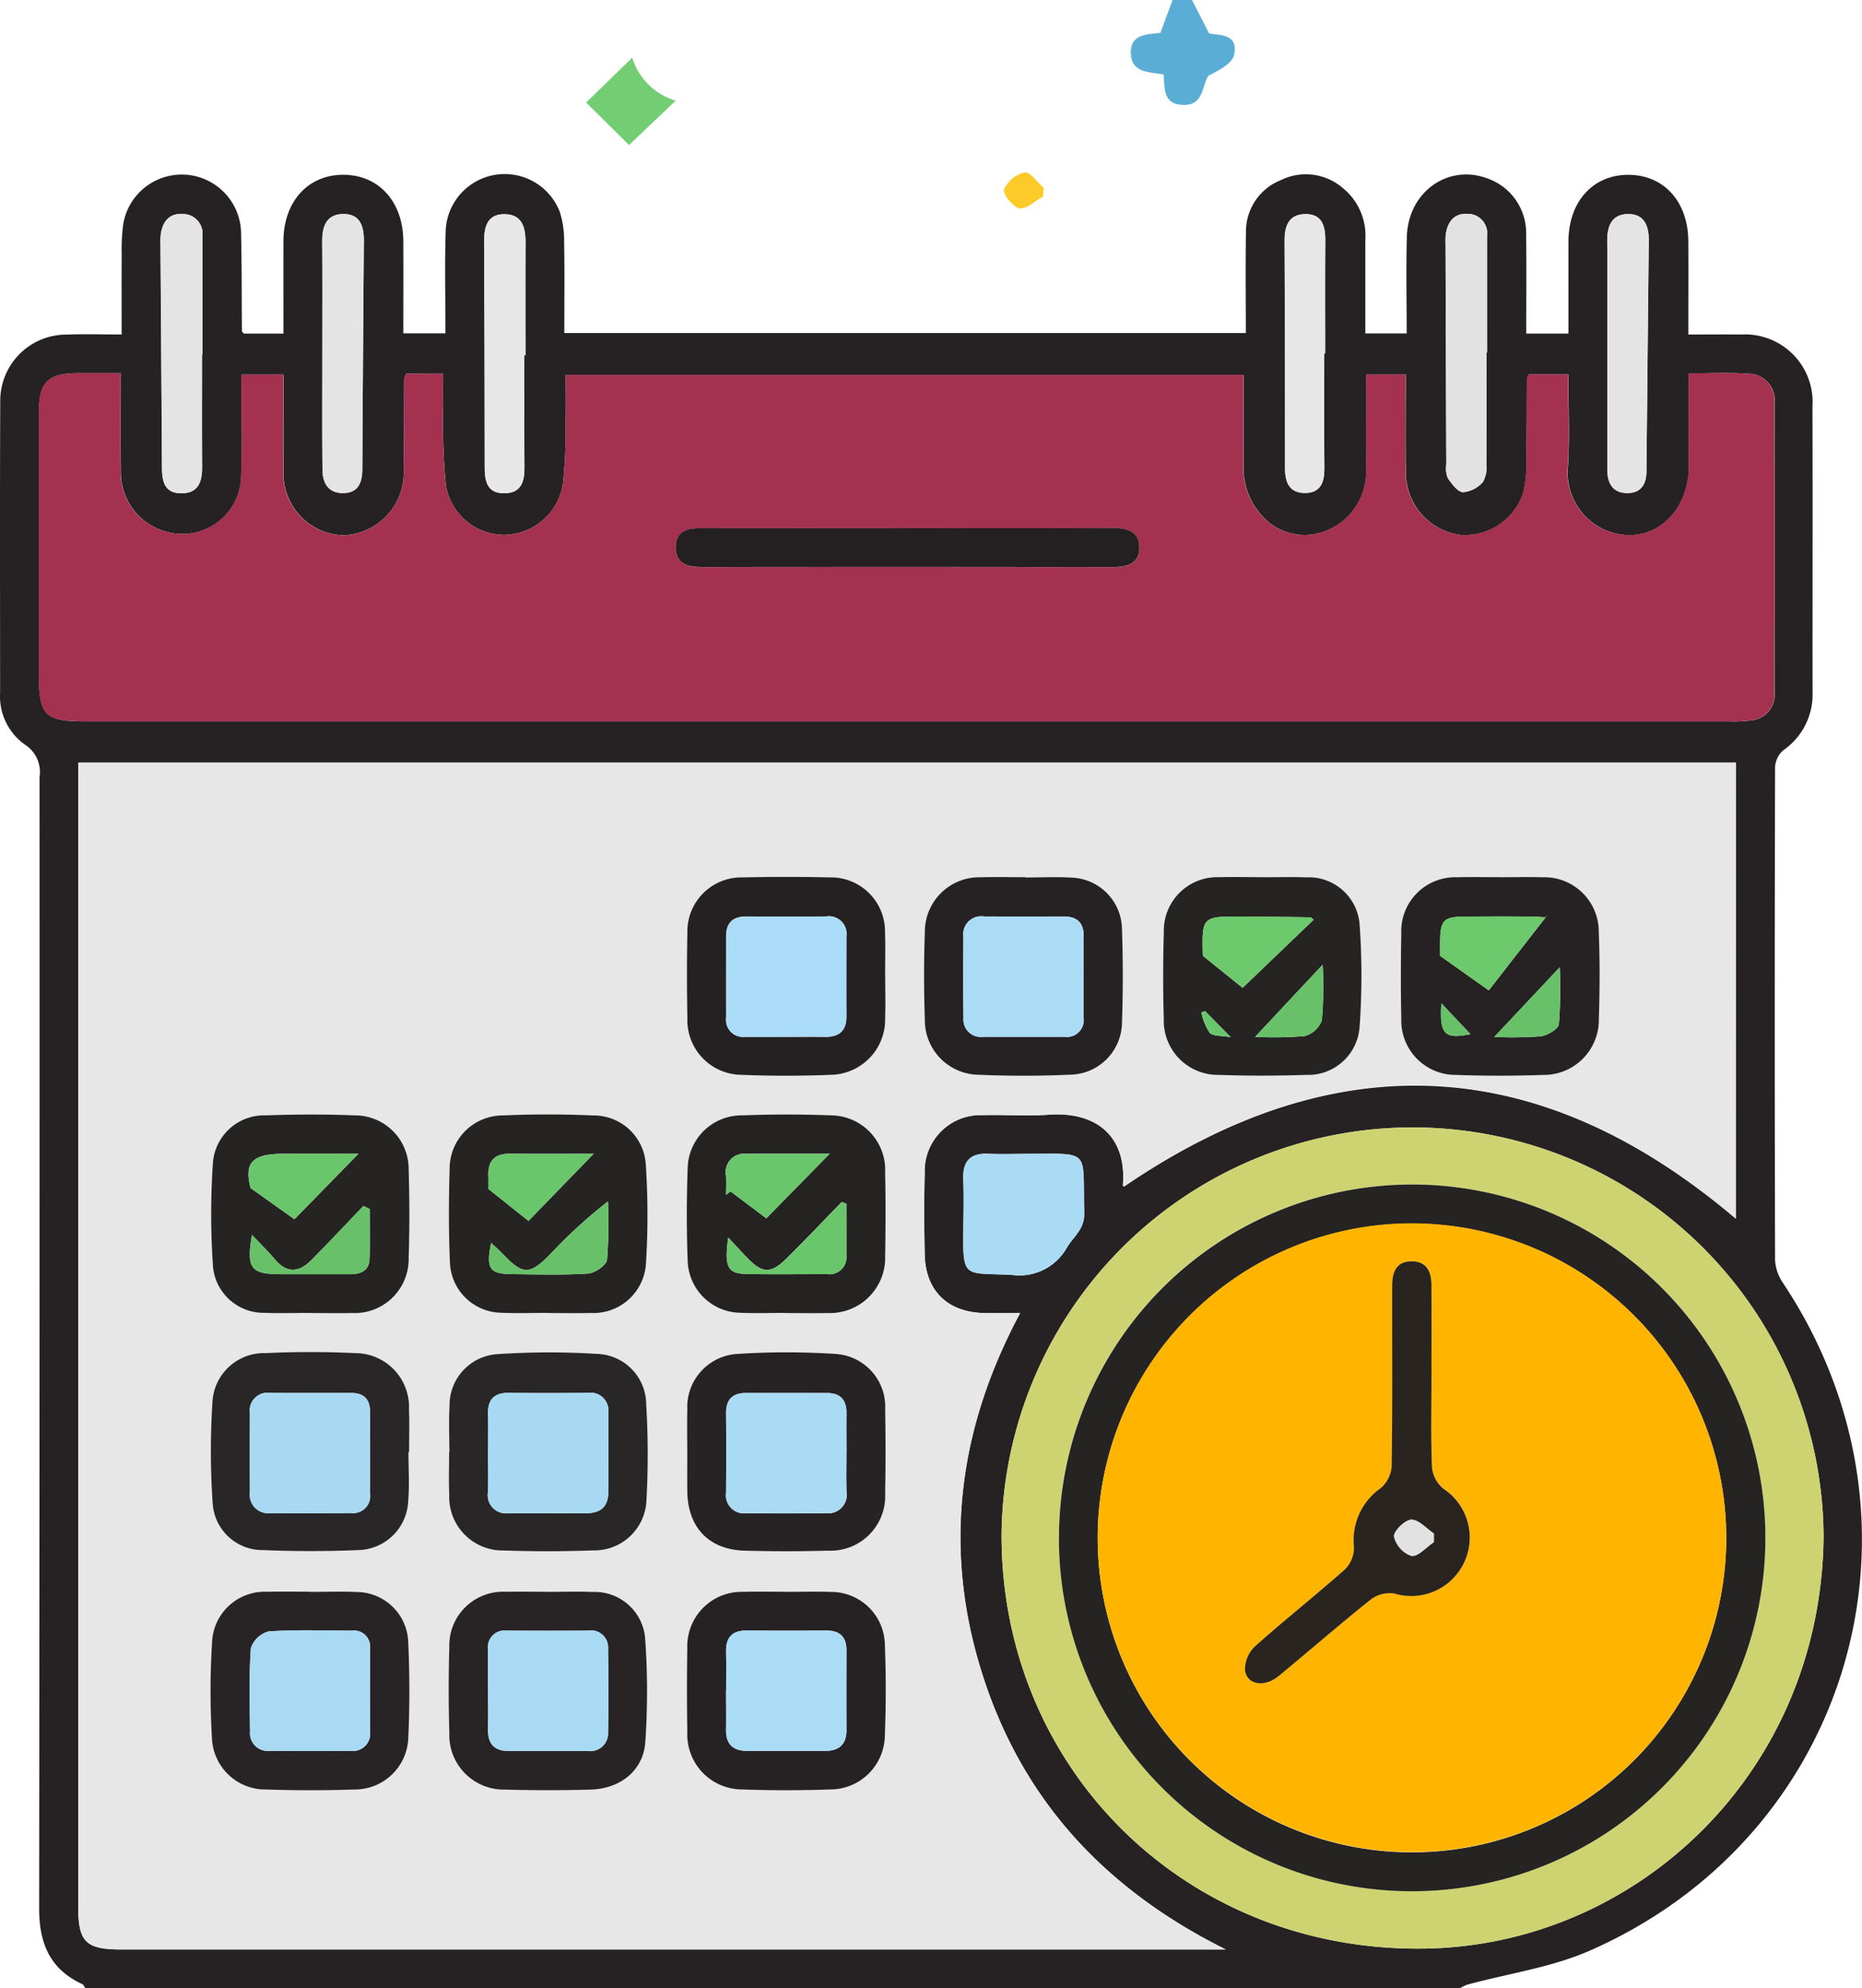 <svg xmlns="http://www.w3.org/2000/svg" width="160.032" height="170.813" viewBox="0 0 160.032 170.813">
  <g id="Grupo_167592" data-name="Grupo 167592" transform="translate(-15.964)">
    <g id="Grupo_167594" data-name="Grupo 167594" transform="translate(15.964)">
      <path id="Trazado_258738" data-name="Trazado 258738" d="M23.313,200.687c-.094-.124-.16-.307-.285-.364-2.788-1.278-3.7-3.536-3.7-6.481q.049-48.612.036-97.224a2.789,2.789,0,0,0-1.239-2.76,5.086,5.086,0,0,1-2.153-4.471c0-8.338-.026-16.677.013-25.015a5.685,5.685,0,0,1,5.7-5.754c1.494-.057,2.992-.01,4.735-.01,0-2.318-.011-4.567.005-6.816a16.688,16.688,0,0,1,.129-2.657,5.1,5.1,0,0,1,10.129.689c.066,2.831.049,5.664.073,8.5,0,.044.065.087.162.207h3.407c0-2.637-.007-5.286,0-7.935.011-3.4,2.105-5.715,5.15-5.707s5.136,2.308,5.153,5.722c.013,2.6,0,5.206,0,7.9h3.621c0-3.024-.076-5.967.024-8.9a5.075,5.075,0,0,1,9.806-1.525,8.184,8.184,0,0,1,.37,2.609c.046,2.555.016,5.11.016,7.79h58.573c0-2.867-.035-5.792.012-8.715a4.749,4.749,0,0,1,3.01-4.427,4.866,4.866,0,0,1,5.322.692,5.259,5.259,0,0,1,1.928,4.416c0,2.658,0,5.317,0,8.067h3.552c0-2.774-.056-5.532.014-8.287.1-3.879,3.564-6.328,6.989-5.006a4.967,4.967,0,0,1,3.265,4.766c.037,2.82.009,5.642.009,8.54h3.628c0-2.627-.006-5.275,0-7.923.01-3.4,2.1-5.719,5.141-5.715,3.058,0,5.144,2.3,5.161,5.714.013,2.6,0,5.207,0,8.005,1.57,0,3.051-.017,4.532,0a5.809,5.809,0,0,1,6.138,6.195c.024,8.171,0,16.343.009,24.514a5.826,5.826,0,0,1-2.506,5,2.067,2.067,0,0,0-.717,1.46q-.057,21.179,0,42.358a3.829,3.829,0,0,0,.687,1.962c13.659,20.531,5.945,47.445-16.606,57.348-3.3,1.449-7.01,1.964-10.527,2.922a3.7,3.7,0,0,0-.655.324ZM165.153,95.392H22.691V97.02q0,48.375,0,96.749c0,2.925.672,3.579,3.66,3.579h94.954c-10.473-5.217-17.471-12.887-20.893-23.57-3.437-10.729-2.147-21.08,3.224-31.1-1.159,0-2.1.012-3.032,0-3.186-.048-5.109-1.9-5.17-5.049-.045-2.334-.056-4.672,0-7.006a4.8,4.8,0,0,1,4.965-4.95c1.889-.054,3.789.1,5.67-.035,4.143-.3,6.739,1.865,6.4,6.051-.006.067.122.145.1.119q27.359-18.619,52.575,2.755ZM50.886,61.984a1.985,1.985,0,0,0-.177.461c-.017,2.668-.008,5.336-.043,8a5.379,5.379,0,0,1-5.225,5.415A5.3,5.3,0,0,1,40.33,70.4c-.007-2.764,0-5.527,0-8.343H36.734c0,.716,0,1.313,0,1.91-.01,2.335.061,4.673-.05,7a5.046,5.046,0,0,1-6.327,4.614,5.28,5.28,0,0,1-4.007-5.274c-.034-2.753-.008-5.508-.008-8.374-1.418,0-2.579-.006-3.739,0-2.5.014-3.288.8-3.289,3.29q-.008,11.341,0,22.682c0,3.421.522,3.941,3.963,3.941q70.64,0,141.28,0a11.464,11.464,0,0,0,1.828-.076,2.218,2.218,0,0,0,2.1-2.369q.007-12.508,0-25.016a2.244,2.244,0,0,0-2.266-2.4c-1.64-.127-3.3-.03-5.1-.03,0,2.784.008,5.384,0,7.984-.014,3.4-2.278,6-5.255,5.907a5.358,5.358,0,0,1-5.148-5.783c.174-2.64.036-5.3.036-8.022h-3.386c-.088.2-.168.3-.169.4-.019,2.278-.008,4.557-.052,6.835a10.873,10.873,0,0,1-.265,2.958,5.287,5.287,0,0,1-5.4,3.595,5.4,5.4,0,0,1-4.683-5.251c-.045-2.819-.01-5.639-.01-8.524h-3.39c0,2.823.031,5.537-.009,8.25a5.463,5.463,0,0,1-3.506,5.191,4.89,4.89,0,0,1-5.471-1.327,6.047,6.047,0,0,1-1.546-4.6c-.013-2.483,0-4.967,0-7.491H64.588c0,1.353.023,2.572-.005,3.789a48.792,48.792,0,0,1-.223,5.481,5.189,5.189,0,0,1-5.03,4.479,5.1,5.1,0,0,1-5.045-4.252,58.242,58.242,0,0,1-.23-6.976c-.018-.857,0-1.716,0-2.612ZM172.693,162.008a35.325,35.325,0,0,0-70.648-.324c-.05,20.046,15.693,35.777,36.134,35.593,18.34-.166,34.237-15.028,34.514-35.269M104.058,129c-1.053,0-2.108.038-3.159-.009-1.582-.072-2.21.678-2.146,2.214.055,1.328.025,2.66.009,3.99-.057,4.606-.039,4,4.144,4.2a4.68,4.68,0,0,0,4.76-2.356c.579-.952,1.523-1.575,1.484-2.972-.154-5.588.675-5.06-5.091-5.07m39.668-68.836h.041q0-5,0-10.006a1.668,1.668,0,0,0-1.646-1.907c-1.135-.076-1.716.631-1.891,1.7a5.115,5.115,0,0,0-.03.832q.029,9.505.066,19.01a2.223,2.223,0,0,0,.121,1.141c.345.5.846,1.205,1.313,1.229a2.552,2.552,0,0,0,1.729-.9,2.66,2.66,0,0,0,.284-1.588c.023-3.168.011-6.337.011-9.506m-110.4.176h.033q0-5.082,0-10.165a1.694,1.694,0,0,0-1.648-1.919c-1.222-.092-1.8.679-1.938,1.822a6.591,6.591,0,0,0-.017.832q.065,9.578.128,19.157c.006,1.164.223,2.176,1.653,2.182,1.474.006,1.8-.983,1.794-2.244-.019-3.222-.006-6.444-.006-9.666M154.11,60.26c0,3.333-.006,6.666,0,10,0,1.149.479,1.98,1.733,1.973,1.167-.006,1.616-.763,1.626-1.872q.09-9.907.2-19.814c.012-1.242-.372-2.313-1.809-2.282-1.4.031-1.773,1.06-1.762,2.329.027,3.222.009,6.444.01,9.666M43.668,60.241c0,3.336-.021,6.672.012,10.008.011,1.11.492,1.986,1.755,1.986,1.291,0,1.658-.862,1.665-2.01q.054-9.837.134-19.675c.01-1.254-.335-2.312-1.783-2.29-1.4.021-1.8,1.026-1.792,2.306.026,3.225.009,6.45.01,9.675M61.03,60.4h.093c0-3.216-.014-6.431.007-9.647.008-1.29-.257-2.456-1.78-2.478-1.555-.022-1.787,1.156-1.78,2.444q.05,9.65.054,19.3c0,1.25.239,2.28,1.761,2.229,1.387-.046,1.659-1.015,1.652-2.2-.02-3.217-.007-6.434-.007-9.651m68.752-.163h.076c0-3.222-.017-6.444.009-9.666.01-1.245-.243-2.323-1.724-2.3-1.421.017-1.78,1.028-1.774,2.3q.047,9.751.037,19.5c0,1.2.337,2.151,1.7,2.156,1.383.005,1.693-.95,1.683-2.157-.027-3.278-.009-6.557-.009-9.835" transform="translate(-15.964 -29.874)" fill="#262223"/>
      <path id="Trazado_258739" data-name="Trazado 258739" d="M312.537,0l1.472,2.862c.713.2,2.541-.065,2.159,1.821-.158.782-1.326,1.361-2.232,1.837-.573.937-.373,2.572-2.231,2.493-1.665-.071-1.513-1.468-1.6-2.616-1.282-.214-2.781-.144-2.823-1.816-.043-1.739,1.487-1.608,2.546-1.762L310.869,0Z" transform="translate(-210.093)" fill="#5aaed5"/>
      <path id="Trazado_258740" data-name="Trazado 258740" d="M170.65,22.352l-3.687-3.644,3.96-3.857a5.586,5.586,0,0,0,3.732,3.694l-4,3.807" transform="translate(-116.587 -9.896)" fill="#73cd73"/>
      <path id="Trazado_258741" data-name="Trazado 258741" d="M277.934,46.483c-.68.37-1.419,1.1-2.022,1-.555-.09-1.461-1.244-1.329-1.624a2.6,2.6,0,0,1,1.781-1.456c.467-.07,1.082.848,1.631,1.324q-.03.377-.06.754" transform="translate(-188.293 -29.588)" fill="#fdcb29"/>
      <path id="Trazado_258742" data-name="Trazado 258742" d="M178.589,196.388V235.56q-25.279-21.45-52.575-2.755c.023.026-.1-.052-.1-.12.335-4.186-2.262-6.35-6.4-6.051-1.881.136-3.781-.02-5.671.035a4.8,4.8,0,0,0-4.965,4.951c-.061,2.334-.049,4.671,0,7.005.061,3.149,1.983,5,5.169,5.049.936.014,1.874,0,3.033,0-5.371,10.018-6.661,20.369-3.224,31.1,3.422,10.683,10.42,18.353,20.893,23.57H39.787c-2.988,0-3.66-.655-3.66-3.579q0-48.375,0-96.75v-1.627Zm-40.72,9.84c-1.222,0-2.445-.028-3.666.006a4.6,4.6,0,0,0-4.777,4.7c-.078,2.5-.076,5-.005,7.5a4.658,4.658,0,0,0,4.729,4.786c2.5.086,5,.082,7.5,0a4.436,4.436,0,0,0,4.607-4.165,61.8,61.8,0,0,0-.005-8.808,4.38,4.38,0,0,0-4.548-4c-1.276-.044-2.555-.008-3.833-.012m20.44,0c-1.223,0-2.446-.028-3.668.005a4.639,4.639,0,0,0-4.81,4.848c-.043,2.444-.047,4.89,0,7.334a4.67,4.67,0,0,0,4.718,4.8c2.5.089,5,.088,7.5,0a4.725,4.725,0,0,0,4.761-4.795c.082-2.5.092-5-.005-7.5a4.675,4.675,0,0,0-4.832-4.687c-1.222-.034-2.445-.006-3.667,0M96.86,243.659v.016c1.222,0,2.445.024,3.667,0a4.755,4.755,0,0,0,4.946-4.922q.074-3.582,0-7.166a4.694,4.694,0,0,0-4.644-4.888c-2.552-.107-5.114-.1-7.666,0A4.636,4.636,0,0,0,88.5,231.2c-.094,2.663-.094,5.335,0,8a4.6,4.6,0,0,0,4.524,4.447c1.275.059,2.555.01,3.833.01m-20.369,0v.015c1.222,0,2.445.027,3.667-.005a4.525,4.525,0,0,0,4.766-4.358,65.372,65.372,0,0,0-.016-8.32,4.481,4.481,0,0,0-4.5-4.294c-2.607-.108-5.225-.112-7.831,0a4.569,4.569,0,0,0-4.535,4.615c-.082,2.663-.089,5.335.025,8a4.486,4.486,0,0,0,4.425,4.337c1.33.063,2.666.011,4,.011m-20.525,0v.012c1.222,0,2.444.023,3.666,0a4.646,4.646,0,0,0,4.893-4.772c.082-2.5.077-5,0-7.5a4.61,4.61,0,0,0-4.621-4.71c-2.551-.1-5.111-.094-7.663,0a4.416,4.416,0,0,0-4.541,4.044,65.22,65.22,0,0,0,.007,8.973,4.367,4.367,0,0,0,4.428,3.947c1.275.054,2.555.01,3.832.01m12.055,11.962H68c0,1.223-.046,2.447.009,3.667a4.6,4.6,0,0,0,4.71,4.782c2.553.087,5.114.087,7.668-.008a4.482,4.482,0,0,0,4.577-4.386,71.387,71.387,0,0,0-.024-8.161,4.36,4.36,0,0,0-4.26-4.338,66.619,66.619,0,0,0-8.489.02,4.394,4.394,0,0,0-4.155,4.425c-.08,1.328-.014,2.666-.014,4m-3.516,0h.054c0-1.222.042-2.446-.009-3.666a4.634,4.634,0,0,0-4.671-4.845c-2.55-.124-5.114-.12-7.664,0a4.437,4.437,0,0,0-4.561,4.223,65.406,65.406,0,0,0,.019,8.649A4.287,4.287,0,0,0,52,264.041c2.717.107,5.446.11,8.163,0a4.4,4.4,0,0,0,4.323-4.246c.112-1.379.02-2.774.02-4.162m23.959.017c0,1.111-.013,2.223,0,3.334.042,3.1,1.845,5.016,4.923,5.1q3.581.1,7.167,0a4.7,4.7,0,0,0,4.918-4.939q.068-3.583,0-7.167a4.544,4.544,0,0,0-4.339-4.8,65.364,65.364,0,0,0-8.323,0,4.573,4.573,0,0,0-4.342,4.8c-.032,1.222-.006,2.445-.006,3.667m-11.9,11.975v-.01c-1.222,0-2.445-.024-3.667,0a4.623,4.623,0,0,0-4.874,4.785c-.079,2.442-.075,4.891,0,7.333a4.689,4.689,0,0,0,4.821,4.877q3.664.111,7.334,0c2.55-.073,4.521-1.644,4.691-4.084a63.42,63.42,0,0,0-.019-8.976,4.348,4.348,0,0,0-4.448-3.921c-1.276-.05-2.556-.009-3.834-.009m-20.51,0v-.014c-1.222,0-2.445-.028-3.667.006a4.532,4.532,0,0,0-4.761,4.368,67.128,67.128,0,0,0-.01,8.156,4.6,4.6,0,0,0,4.709,4.464c2.5.083,5,.084,7.5,0a4.6,4.6,0,0,0,4.673-4.492c.121-2.715.115-5.444-.007-8.16a4.461,4.461,0,0,0-4.437-4.317c-1.331-.061-2.666-.011-4-.011m61.475-61.376v-.021c-1.278,0-2.557-.031-3.835.006a4.684,4.684,0,0,0-4.8,4.716c-.089,2.5-.085,5,0,7.5a4.687,4.687,0,0,0,4.623,4.752c2.607.111,5.227.112,7.834-.007a4.531,4.531,0,0,0,4.484-4.313c.106-2.774.1-5.558,0-8.333a4.489,4.489,0,0,0-4.3-4.286c-1.329-.079-2.667-.014-4-.014M96.963,267.62v-.005c-1.223,0-2.446-.029-3.667.006a4.68,4.68,0,0,0-4.819,4.857c-.044,2.388-.04,4.778,0,7.167a4.728,4.728,0,0,0,4.753,4.956c2.5.09,5,.088,7.5,0a4.7,4.7,0,0,0,4.728-4.648c.091-2.608.09-5.224,0-7.832a4.615,4.615,0,0,0-4.654-4.492c-1.276-.046-2.556-.008-3.833-.008m8.517-52.963c0-1.222.035-2.445-.007-3.666a4.657,4.657,0,0,0-4.753-4.747q-3.749-.082-7.5,0A4.648,4.648,0,0,0,88.482,211c-.054,2.443-.049,4.89,0,7.333a4.7,4.7,0,0,0,4.661,4.872c2.552.106,5.114.1,7.666,0a4.761,4.761,0,0,0,4.674-4.884c.04-1.221.007-2.444,0-3.666" transform="translate(-29.399 -130.869)" fill="#e7e7e8"/>
      <path id="Trazado_258743" data-name="Trazado 258743" d="M57.57,96.12h3.165c0,.9-.015,1.754,0,2.612a58.238,58.238,0,0,0,.23,6.975,5.1,5.1,0,0,0,5.046,4.253,5.188,5.188,0,0,0,5.03-4.479A48.719,48.719,0,0,0,71.267,100c.029-1.218.006-2.436.006-3.789H129.53c0,2.524-.009,5.008,0,7.491a6.047,6.047,0,0,0,1.546,4.6,4.89,4.89,0,0,0,5.471,1.327,5.463,5.463,0,0,0,3.506-5.192c.04-2.713.009-5.427.009-8.25h3.39c0,2.885-.035,5.706.01,8.524a5.4,5.4,0,0,0,4.683,5.251,5.287,5.287,0,0,0,5.4-3.595,10.873,10.873,0,0,0,.265-2.958c.044-2.278.033-4.557.052-6.835,0-.1.081-.2.169-.4h3.386c0,2.721.138,5.382-.036,8.022a5.358,5.358,0,0,0,5.148,5.783c2.977.091,5.241-2.506,5.255-5.907.011-2.6,0-5.2,0-7.985,1.807,0,3.464-.1,5.1.03a2.244,2.244,0,0,1,2.267,2.4q.018,12.508,0,25.017a2.218,2.218,0,0,1-2.1,2.369,11.466,11.466,0,0,1-1.828.076q-70.64,0-141.28,0c-3.442,0-3.963-.52-3.963-3.941q0-11.341,0-22.682c0-2.491.794-3.276,3.29-3.29,1.16-.007,2.32,0,3.739,0,0,2.866-.026,5.62.008,8.374a5.28,5.28,0,0,0,4.007,5.274,5.045,5.045,0,0,0,6.326-4.614c.111-2.33.041-4.668.05-7,0-.6,0-1.194,0-1.91h3.595c0,2.815-.006,5.579,0,8.343A5.3,5.3,0,0,0,52.125,110a5.379,5.379,0,0,0,5.225-5.415c.035-2.667.026-5.335.043-8a1.977,1.977,0,0,1,.177-.46m43.165,13.262q-8.827,0-17.653,0c-1.191,0-2.358.111-2.357,1.65,0,1.5,1.109,1.7,2.332,1.695q17.57-.016,35.14.005c1.244,0,2.365-.234,2.375-1.667s-1.1-1.7-2.349-1.691c-5.829.027-11.658.012-17.487.012" transform="translate(-22.648 -64.01)" fill="#a3314f"/>
      <path id="Trazado_258744" data-name="Trazado 258744" d="M344.634,325.389c-.277,20.24-16.174,35.1-34.514,35.269-20.44.185-36.184-15.547-36.134-35.593a35.325,35.325,0,0,1,70.648.324m-65.715.031a30.357,30.357,0,1,0,30.223-30.411,30.319,30.319,0,0,0-30.223,30.411" transform="translate(-187.904 -193.255)" fill="#ced371"/>
      <path id="Trazado_258745" data-name="Trazado 258745" d="M269.415,297.1c5.766.01,4.936-.518,5.091,5.07.039,1.4-.905,2.02-1.484,2.973a4.68,4.68,0,0,1-4.76,2.356c-4.183-.2-4.2.4-4.144-4.2.016-1.33.047-2.662-.009-3.99-.064-1.536.564-2.286,2.146-2.214,1.051.048,2.106.009,3.159.009" transform="translate(-181.32 -197.972)" fill="#aadbf5"/>
      <path id="Trazado_258746" data-name="Trazado 258746" d="M391.88,66.993c0,3.169.012,6.337-.011,9.506a2.659,2.659,0,0,1-.285,1.587,2.551,2.551,0,0,1-1.729.9c-.467-.025-.968-.729-1.313-1.23a2.219,2.219,0,0,1-.121-1.141q-.04-9.5-.066-19.01a5.081,5.081,0,0,1,.03-.832c.174-1.066.756-1.773,1.89-1.7a1.667,1.667,0,0,1,1.646,1.906q-.01,5,0,10.006h-.04" transform="translate(-264.117 -36.701)" fill="#e2e2e3"/>
      <path id="Trazado_258747" data-name="Trazado 258747" d="M60.883,67.175c0,3.222-.013,6.444.006,9.666.007,1.261-.32,2.25-1.794,2.244-1.431-.006-1.647-1.018-1.654-2.182q-.052-9.578-.128-19.157a6.655,6.655,0,0,1,.017-.832c.137-1.143.716-1.914,1.938-1.822a1.694,1.694,0,0,1,1.648,1.919q0,5.083,0,10.165h-.033" transform="translate(-43.516 -36.707)" fill="#e4e4e5"/>
      <path id="Trazado_258748" data-name="Trazado 258748" d="M430.027,67.12c0-3.222.018-6.444-.009-9.666-.011-1.27.358-2.3,1.761-2.329,1.437-.032,1.821,1.039,1.809,2.282q-.1,9.907-.2,19.814c-.01,1.109-.459,1.865-1.627,1.872-1.253.007-1.73-.824-1.733-1.973-.009-3.333,0-6.666,0-10" transform="translate(-291.881 -36.734)" fill="#e4e4e5"/>
      <path id="Trazado_258749" data-name="Trazado 258749" d="M98.984,67.094c0-3.225.017-6.45-.009-9.675-.01-1.28.389-2.284,1.792-2.306,1.448-.022,1.793,1.036,1.783,2.29q-.078,9.837-.134,19.675c-.006,1.147-.374,2.01-1.664,2.01-1.263,0-1.744-.876-1.755-1.986-.034-3.336-.012-6.672-.013-10.008" transform="translate(-71.28 -36.726)" fill="#e4e4e5"/>
      <path id="Trazado_258750" data-name="Trazado 258750" d="M144.134,67.274c0,3.217-.013,6.434.007,9.651.007,1.182-.265,2.151-1.652,2.2-1.523.051-1.761-.979-1.761-2.228q0-9.65-.054-19.3c-.007-1.288.225-2.466,1.78-2.444,1.523.022,1.788,1.188,1.78,2.478-.021,3.215-.007,6.431-.007,9.647h-.093" transform="translate(-99.068 -36.75)" fill="#e7e7e8"/>
      <path id="Trazado_258751" data-name="Trazado 258751" d="M350.305,67.094c0,3.278-.018,6.557.009,9.835.01,1.206-.3,2.162-1.683,2.157-1.365-.005-1.7-.958-1.7-2.156q0-9.752-.037-19.5c-.006-1.274.353-2.285,1.774-2.3,1.481-.018,1.734,1.059,1.724,2.3-.026,3.222-.009,6.444-.009,9.666h-.076" transform="translate(-236.488 -36.734)" fill="#e7e7e8"/>
      <path id="Trazado_258752" data-name="Trazado 258752" d="M324.113,225.863c1.277,0,2.557-.034,3.833.01a4.381,4.381,0,0,1,4.548,4,61.8,61.8,0,0,1,.005,8.808,4.436,4.436,0,0,1-4.607,4.165c-2.5.083-5,.087-7.5,0a4.658,4.658,0,0,1-4.729-4.786q-.106-3.746.005-7.5a4.6,4.6,0,0,1,4.777-4.7c1.221-.034,2.444-.006,3.666,0m-5.07,6.766,3.4,2.738,6.109-5.856c-.067-.041-.2-.2-.345-.2q-3.074-.054-6.148-.068c-3-.01-3.116.109-3.045,3.059a1.362,1.362,0,0,0,.028.329m4.478,6.949a31.808,31.808,0,0,0,4.234-.065,2.159,2.159,0,0,0,1.5-1.365,34.785,34.785,0,0,0,.072-4.768l-5.811,6.2m-4.3-2.211-.314.109a4.94,4.94,0,0,0,.708,1.745c.315.321,1.038.241,1.813.382l-2.206-2.236" transform="translate(-215.643 -150.502)" fill="#262323"/>
      <path id="Trazado_258753" data-name="Trazado 258753" d="M385.358,225.858c1.223,0,2.446-.029,3.668.005a4.676,4.676,0,0,1,4.832,4.687c.1,2.5.087,5,.005,7.5a4.725,4.725,0,0,1-4.761,4.795c-2.5.088-5,.09-7.5,0a4.67,4.67,0,0,1-4.718-4.8c-.05-2.444-.046-4.89,0-7.334a4.639,4.639,0,0,1,4.81-4.848c1.222-.033,2.445-.006,3.667-.006m-.96,9.725,5.035-6.459c.025.284-.538.133-1.1.124-1.94-.031-3.88-.018-5.82-.01-2.036.008-2.286.267-2.294,2.318,0,.491,0,.983,0,1.059l4.183,2.968m.472,4a34.039,34.039,0,0,0,3.959-.049c.588-.067,1.533-.617,1.592-1.047a38.414,38.414,0,0,0,.076-4.888l-5.627,5.984m-4.546-2.889c-.177,2.676.265,3.094,2.5,2.652l-2.5-2.652" transform="translate(-256.449 -150.499)" fill="#262223"/>
      <path id="Trazado_258754" data-name="Trazado 258754" d="M201.334,304.038c-1.278,0-2.558.049-3.833-.01a4.6,4.6,0,0,1-4.524-4.447c-.1-2.663-.1-5.335,0-8a4.636,4.636,0,0,1,4.664-4.513c2.553-.094,5.114-.1,7.666,0a4.694,4.694,0,0,1,4.644,4.888q.067,3.582,0,7.167A4.755,4.755,0,0,1,205,304.05c-1.222.028-2.445,0-3.667,0v-.016m-1.6-8.123,5.446-5.545c-2.252,0-4.691-.013-7.129.005a1.589,1.589,0,0,0-1.779,1.887c.026.545,0,1.092,0,1.637l.385-.3,3.073,2.313m6.884-1.255-.394-.145c-1.586,1.626-3.148,3.277-4.766,4.871-1.328,1.308-2.066,1.267-3.342-.057-.52-.539-1.026-1.093-1.65-1.76-.344,2.5-.06,3.089,1.5,3.125,2.328.055,4.658.015,6.987.014a1.459,1.459,0,0,0,1.667-1.615c.008-1.478,0-2.956,0-4.434" transform="translate(-133.874 -191.248)" fill="#252222"/>
      <path id="Trazado_258755" data-name="Trazado 258755" d="M140.119,304.033c-1.333,0-2.669.052-4-.011a4.487,4.487,0,0,1-4.424-4.337c-.114-2.662-.107-5.333-.025-8a4.569,4.569,0,0,1,4.534-4.615c2.606-.114,5.225-.111,7.831,0a4.482,4.482,0,0,1,4.5,4.293,65.446,65.446,0,0,1,.016,8.32,4.525,4.525,0,0,1-4.767,4.357c-1.221.033-2.445.006-3.667.006v-.015m-1.67-7.9,5.6-5.766c-2.4,0-4.785.018-7.17-.006-1.339-.014-1.939.613-1.877,1.935.023.49,0,.983,0,1.089l3.448,2.748m-3.208,1.886c-.455,2.235-.142,2.676,1.838,2.689,2.164.015,4.334.088,6.489-.055.594-.04,1.575-.709,1.633-1.181a41.419,41.419,0,0,0,.078-5.014,43.309,43.309,0,0,0-5.016,4.593c-1.714,1.725-2.3,1.71-3.933.011-.331-.344-.689-.662-1.089-1.043" transform="translate(-93.027 -191.244)" fill="#262323"/>
      <path id="Trazado_258756" data-name="Trazado 258756" d="M78.783,304.043c-1.277,0-2.557.044-3.832-.01a4.368,4.368,0,0,1-4.428-3.947,65.38,65.38,0,0,1-.007-8.973,4.416,4.416,0,0,1,4.54-4.044c2.552-.09,5.112-.1,7.663,0a4.611,4.611,0,0,1,4.621,4.71c.078,2.5.084,5,0,7.5a4.646,4.646,0,0,1-4.893,4.772c-1.221.028-2.444,0-3.666,0Zm-1.261-8.051,5.5-5.622q-3.22,0-6.434,0c-2.768,0-3.377.81-2.836,2.945l3.768,2.678m6.468-.882-.539-.258c-1.494,1.558-2.969,3.134-4.488,4.666-1.039,1.048-2.094,1.141-3.123-.083-.589-.7-1.249-1.339-1.967-2.1-.485,2.921-.109,3.38,2.548,3.382,1.944,0,3.888-.005,5.832,0,.937,0,1.693-.262,1.727-1.346.044-1.418.011-2.839.011-4.259" transform="translate(-52.216 -191.25)" fill="#262323"/>
      <path id="Trazado_258757" data-name="Trazado 258757" d="M131.652,356.825c0-1.333-.065-2.671.014-4a4.394,4.394,0,0,1,4.155-4.425,66.675,66.675,0,0,1,8.489-.02,4.36,4.36,0,0,1,4.26,4.338,71.469,71.469,0,0,1,.024,8.161,4.482,4.482,0,0,1-4.577,4.386c-2.553.094-5.114.095-7.668.008a4.6,4.6,0,0,1-4.71-4.782c-.055-1.22-.009-2.445-.009-3.667h.021m3.328.066c0,1.109.026,2.218-.007,3.326a1.575,1.575,0,0,0,1.791,1.852c2.217,0,4.435,0,6.652,0,1.207,0,1.888-.54,1.892-1.789.007-2.273.012-4.545,0-6.818a1.527,1.527,0,0,0-1.738-1.73c-2.273.019-4.546.023-6.819,0-1.278-.015-1.809.6-1.776,1.835.029,1.108.006,2.217.007,3.326" transform="translate(-93.03 -232.071)" fill="#292627"/>
      <path id="Trazado_258758" data-name="Trazado 258758" d="M87.268,356.773c0,1.388.092,2.783-.02,4.162a4.4,4.4,0,0,1-4.323,4.246c-2.717.115-5.445.111-8.163,0a4.287,4.287,0,0,1-4.325-4.052,65.406,65.406,0,0,1-.019-8.649,4.437,4.437,0,0,1,4.561-4.223c2.55-.121,5.115-.124,7.664,0a4.634,4.634,0,0,1,4.671,4.845c.051,1.22.008,2.444.008,3.666h-.054m-3.3.059c0-1.164,0-2.328,0-3.492.005-1.081-.495-1.657-1.606-1.655-2.328,0-4.657.013-6.985-.006a1.524,1.524,0,0,0-1.735,1.731q-.017,3.409,0,6.818A1.571,1.571,0,0,0,75.368,362c2.328.014,4.657.022,6.985-.007a1.47,1.47,0,0,0,1.617-1.674c-.013-1.164,0-2.328,0-3.492" transform="translate(-52.161 -232.013)" fill="#292627"/>
      <path id="Trazado_258759" data-name="Trazado 258759" d="M192.989,356.831c0-1.222-.026-2.445.006-3.667a4.573,4.573,0,0,1,4.342-4.8,65.431,65.431,0,0,1,8.323,0,4.544,4.544,0,0,1,4.34,4.8q.066,3.583,0,7.167a4.7,4.7,0,0,1-4.918,4.939q-3.581.1-7.167,0c-3.078-.089-4.88-2-4.923-5.1-.015-1.111,0-2.223,0-3.334m13.68.009c0-1.109-.017-2.219,0-3.328.023-1.152-.481-1.786-1.666-1.788q-3.494-.008-6.989,0c-1.173,0-1.7.592-1.694,1.76q.03,3.41,0,6.822a1.549,1.549,0,0,0,1.747,1.741q3.411.035,6.822,0a1.6,1.6,0,0,0,1.783-1.879c-.036-1.108-.008-2.218-.008-3.327" transform="translate(-133.923 -232.054)" fill="#272324"/>
      <path id="Trazado_258760" data-name="Trazado 258760" d="M140.149,409.864c1.278,0,2.558-.042,3.834.009a4.348,4.348,0,0,1,4.448,3.92,63.424,63.424,0,0,1,.019,8.977c-.17,2.44-2.141,4.011-4.691,4.084q-3.665.105-7.334,0a4.689,4.689,0,0,1-4.821-4.877c-.071-2.442-.074-4.891,0-7.333a4.623,4.623,0,0,1,4.874-4.785c1.222-.028,2.445,0,3.667,0v.01m-5.213,8.295c0,1.164.02,2.329-.006,3.493-.027,1.224.5,1.882,1.765,1.879,2.274,0,4.548,0,6.822,0a1.518,1.518,0,0,0,1.729-1.595q.063-3.576,0-7.152a1.469,1.469,0,0,0-1.7-1.592c-2.329.025-4.659.015-6.988.005a1.438,1.438,0,0,0-1.628,1.637c0,1.109,0,2.218,0,3.327" transform="translate(-92.987 -273.112)" fill="#282426"/>
      <path id="Trazado_258761" data-name="Trazado 258761" d="M78.759,409.865c1.333,0,2.669-.05,4,.011a4.461,4.461,0,0,1,4.437,4.316c.122,2.715.128,5.445.007,8.16a4.6,4.6,0,0,1-4.673,4.492c-2.5.086-5,.084-7.5,0a4.6,4.6,0,0,1-4.709-4.464,67.133,67.133,0,0,1,.01-8.156,4.532,4.532,0,0,1,4.76-4.368c1.221-.033,2.444-.006,3.667-.006v.014m5.15,8.525c0-1.22.012-2.44,0-3.659a1.382,1.382,0,0,0-1.552-1.534c-2.385,0-4.776-.1-7.149.067a2.184,2.184,0,0,0-1.537,1.452c-.171,2.372-.1,4.764-.068,7.147a1.516,1.516,0,0,0,1.668,1.659q3.494.018,6.988,0a1.477,1.477,0,0,0,1.658-1.638c.005-1.164,0-2.329,0-3.493" transform="translate(-52.107 -273.11)" fill="#282426"/>
      <path id="Trazado_258762" data-name="Trazado 258762" d="M262.732,225.88c1.334,0,2.671-.065,4,.014a4.489,4.489,0,0,1,4.3,4.286c.1,2.774.1,5.558,0,8.332a4.53,4.53,0,0,1-4.484,4.313c-2.607.12-5.226.118-7.833.007a4.687,4.687,0,0,1-4.624-4.752c-.084-2.5-.088-5,0-7.5a4.683,4.683,0,0,1,4.8-4.716c1.277-.037,2.556-.006,3.835-.006v.021m5.012,8.557c0-1.166-.009-2.331,0-3.5.012-1.185-.582-1.713-1.745-1.707q-3.414.019-6.829,0a1.544,1.544,0,0,0-1.761,1.724c-.013,2.331-.024,4.663.008,6.994a1.493,1.493,0,0,0,1.687,1.623c2.332,0,4.663,0,6.995,0a1.452,1.452,0,0,0,1.642-1.637q0-1.748,0-3.5" transform="translate(-174.605 -150.5)" fill="#262223"/>
      <path id="Trazado_258763" data-name="Trazado 258763" d="M201.467,409.867c1.278,0,2.557-.038,3.834.008a4.615,4.615,0,0,1,4.654,4.492c.1,2.608.1,5.224,0,7.832a4.7,4.7,0,0,1-4.728,4.648c-2.5.088-5,.09-7.5,0a4.728,4.728,0,0,1-4.753-4.956c-.037-2.388-.041-4.779,0-7.167a4.68,4.68,0,0,1,4.819-4.857c1.221-.035,2.445-.006,3.667-.006v.005m-5.157,8.513c0,1.11.016,2.221,0,3.331-.023,1.262.616,1.826,1.836,1.825q3.331,0,6.662,0c1.211,0,1.861-.543,1.851-1.812-.018-2.276-.008-4.552,0-6.828,0-1.177-.581-1.711-1.751-1.7q-3.414.026-6.829,0c-1.282-.012-1.8.628-1.767,1.857.028,1.11.006,2.22.006,3.331" transform="translate(-133.903 -273.116)" fill="#262223"/>
      <path id="Trazado_258764" data-name="Trazado 258764" d="M209.98,234.26c0,1.222.035,2.445-.005,3.666a4.76,4.76,0,0,1-4.674,4.884c-2.552.1-5.114.105-7.666,0a4.7,4.7,0,0,1-4.66-4.872c-.045-2.443-.05-4.89,0-7.333a4.648,4.648,0,0,1,4.738-4.758q3.748-.083,7.5,0a4.656,4.656,0,0,1,4.753,4.747c.042,1.221.007,2.444.009,3.666m-8.529,5.288c1.111,0,2.222-.018,3.333,0,1.229.025,1.871-.507,1.863-1.779-.014-2.277-.008-4.555,0-6.832a1.52,1.52,0,0,0-1.734-1.734c-2.277.007-4.555.011-6.832,0-1.153-.006-1.774.508-1.774,1.693,0,2.333,0,4.665,0,7a1.47,1.47,0,0,0,1.645,1.649c1.167.007,2.333,0,3.5,0" transform="translate(-133.898 -150.472)" fill="#252122"/>
      <path id="Trazado_258765" data-name="Trazado 258765" d="M210.053,135.978c5.829,0,11.658.015,17.487-.012,1.253-.006,2.359.259,2.349,1.691s-1.131,1.669-2.375,1.667q-17.571-.029-35.14-.005c-1.223,0-2.331-.193-2.332-1.695,0-1.538,1.166-1.651,2.357-1.65q8.827.012,17.653,0" transform="translate(-131.966 -90.605)" fill="#241f20"/>
      <path id="Trazado_258766" data-name="Trazado 258766" d="M288.773,335.41A30.357,30.357,0,1,1,319.1,365.718a30.315,30.315,0,0,1-30.331-30.308m57.35-.108a27.009,27.009,0,1,0-26.812,27.076A27.021,27.021,0,0,0,346.122,335.3" transform="translate(-197.758 -203.245)" fill="#262323"/>
      <path id="Trazado_258767" data-name="Trazado 258767" d="M325.816,239.4a1.362,1.362,0,0,1-.028-.329c-.071-2.95.041-3.069,3.045-3.059q3.074.009,6.147.068c.14,0,.278.16.346.2l-6.109,5.856-3.4-2.738" transform="translate(-222.416 -157.276)" fill="#6cc96c"/>
      <path id="Trazado_258768" data-name="Trazado 258768" d="M339.319,254.62l5.811-6.2a34.8,34.8,0,0,1-.072,4.768,2.159,2.159,0,0,1-1.505,1.365,31.8,31.8,0,0,1-4.234.065" transform="translate(-231.441 -165.544)" fill="#68c168"/>
      <path id="Trazado_258769" data-name="Trazado 258769" d="M325.787,260.375l2.206,2.236c-.775-.141-1.5-.061-1.813-.382a4.939,4.939,0,0,1-.708-1.745l.314-.109" transform="translate(-222.215 -173.509)" fill="#6ac66a"/>
      <path id="Trazado_258770" data-name="Trazado 258770" d="M391.126,242.129l-4.182-2.968c0-.076,0-.568,0-1.059.007-2.051.257-2.31,2.293-2.318,1.94-.008,3.881-.021,5.82.01.565.009,1.128.16,1.1-.124l-5.035,6.459" transform="translate(-263.177 -157.046)" fill="#6cc96c"/>
      <path id="Trazado_258771" data-name="Trazado 258771" d="M400.9,255.055l5.627-5.984a38.406,38.406,0,0,1-.076,4.888c-.058.43-1,.98-1.592,1.047a34.039,34.039,0,0,1-3.959.049" transform="translate(-272.475 -165.976)" fill="#68c168"/>
      <path id="Trazado_258772" data-name="Trazado 258772" d="M387.2,258.348l2.5,2.652c-2.23.442-2.672.024-2.5-2.652" transform="translate(-263.324 -172.158)" fill="#68c168"/>
      <path id="Trazado_258773" data-name="Trazado 258773" d="M206.456,302.644l-3.073-2.313-.385.3c0-.546.022-1.093,0-1.637a1.589,1.589,0,0,1,1.779-1.887c2.438-.019,4.877-.006,7.129-.006l-5.446,5.545" transform="translate(-140.594 -197.978)" fill="#6ac66a"/>
      <path id="Trazado_258774" data-name="Trazado 258774" d="M213.476,309.677c0,1.478.006,2.956,0,4.434a1.459,1.459,0,0,1-1.667,1.615c-2.329,0-4.659.041-6.987-.014-1.556-.036-1.84-.63-1.5-3.125.624.667,1.13,1.22,1.65,1.76,1.276,1.324,2.013,1.365,3.342.057,1.618-1.594,3.18-3.245,4.766-4.871l.394.145" transform="translate(-140.73 -206.266)" fill="#6ac66a"/>
      <path id="Trazado_258775" data-name="Trazado 258775" d="M145.208,302.859l-3.448-2.747c0-.107.019-.6,0-1.09-.063-1.321.537-1.948,1.877-1.935,2.385.024,4.77.007,7.17.007l-5.6,5.765" transform="translate(-99.787 -197.973)" fill="#6ac66a"/>
      <path id="Trazado_258776" data-name="Trazado 258776" d="M142.127,312.93c.4.382.758.7,1.089,1.043,1.632,1.7,2.22,1.714,3.933-.011a43.307,43.307,0,0,1,5.016-4.593,41.415,41.415,0,0,1-.078,5.014c-.058.472-1.039,1.141-1.633,1.181-2.155.143-4.325.07-6.489.055-1.98-.013-2.293-.454-1.838-2.689" transform="translate(-99.914 -206.158)" fill="#68c168"/>
      <path id="Trazado_258777" data-name="Trazado 258777" d="M83.931,302.725l-3.768-2.678c-.54-2.134.068-2.944,2.836-2.945h6.434l-5.5,5.623" transform="translate(-58.625 -197.983)" fill="#6ac66a"/>
      <path id="Trazado_258778" data-name="Trazado 258778" d="M90.631,310.8c0,1.42.033,2.841-.011,4.259-.034,1.084-.79,1.349-1.727,1.346-1.944-.006-3.888,0-5.832,0-2.657,0-3.033-.461-2.548-3.382.719.763,1.379,1.4,1.967,2.1,1.029,1.224,2.084,1.131,3.123.083,1.519-1.532,2.994-3.108,4.488-4.666l.539.258" transform="translate(-58.858 -206.938)" fill="#68c168"/>
      <path id="Trazado_258779" data-name="Trazado 258779" d="M141.686,363.833c0-1.109.023-2.218-.006-3.326-.033-1.239.5-1.85,1.776-1.835,2.272.027,4.546.023,6.818,0a1.527,1.527,0,0,1,1.739,1.73c.013,2.273.009,4.545,0,6.818,0,1.248-.686,1.792-1.892,1.789-2.218-.006-4.435,0-6.652,0a1.575,1.575,0,0,1-1.79-1.852c.033-1.108.007-2.217.007-3.326" transform="translate(-99.737 -239.012)" fill="#a8d9f3"/>
      <path id="Trazado_258780" data-name="Trazado 258780" d="M90.663,363.84c0,1.164-.01,2.328,0,3.492a1.47,1.47,0,0,1-1.617,1.674c-2.328.029-4.656.021-6.985.007a1.571,1.571,0,0,1-1.726-1.778q-.011-3.408,0-6.818a1.524,1.524,0,0,1,1.735-1.731c2.328.019,4.656.009,6.985.006,1.111,0,1.611.575,1.606,1.655-.005,1.164,0,2.328,0,3.492" transform="translate(-58.857 -239.021)" fill="#a8d9f3"/>
      <path id="Trazado_258781" data-name="Trazado 258781" d="M213.351,363.811c0,1.109-.029,2.219.008,3.327a1.6,1.6,0,0,1-1.783,1.879q-3.411.029-6.822,0a1.549,1.549,0,0,1-1.746-1.741q.024-3.41,0-6.822c-.01-1.168.522-1.759,1.694-1.76q3.494,0,6.989,0c1.185,0,1.689.636,1.666,1.788-.022,1.109,0,2.218,0,3.328" transform="translate(-140.605 -239.026)" fill="#aadbf5"/>
      <path id="Trazado_258782" data-name="Trazado 258782" d="M141.689,424.838c0-1.109,0-2.218,0-3.327a1.438,1.438,0,0,1,1.628-1.637c2.329.01,4.659.02,6.988-.005a1.469,1.469,0,0,1,1.7,1.592q.053,3.576,0,7.152a1.518,1.518,0,0,1-1.729,1.595c-2.274,0-4.548,0-6.821,0-1.263,0-1.792-.655-1.765-1.879.026-1.164.006-2.329.007-3.493" transform="translate(-99.739 -279.792)" fill="#a9daf4"/>
      <path id="Trazado_258783" data-name="Trazado 258783" d="M90.613,425.035c0,1.164.006,2.329,0,3.493a1.477,1.477,0,0,1-1.658,1.638q-3.493.021-6.987,0a1.516,1.516,0,0,1-1.668-1.659c-.029-2.384-.1-4.775.068-7.147a2.183,2.183,0,0,1,1.537-1.452c2.374-.163,4.765-.069,7.149-.067a1.382,1.382,0,0,1,1.552,1.534c.016,1.22,0,2.44.006,3.659" transform="translate(-58.809 -279.755)" fill="#a9daf4"/>
      <path id="Trazado_258784" data-name="Trazado 258784" d="M274.477,241.2q0,1.748,0,3.5a1.452,1.452,0,0,1-1.641,1.637c-2.332,0-4.663,0-7,0a1.493,1.493,0,0,1-1.687-1.623c-.032-2.331-.022-4.662-.008-6.994A1.544,1.544,0,0,1,265.907,236q3.414.016,6.828,0c1.163-.006,1.756.522,1.745,1.707-.011,1.166,0,2.331,0,3.5" transform="translate(-181.339 -157.264)" fill="#aadcf6"/>
      <path id="Trazado_258785" data-name="Trazado 258785" d="M203.007,425.055c0-1.11.022-2.221-.006-3.331-.031-1.229.484-1.869,1.767-1.857q3.414.032,6.829,0c1.169-.009,1.754.525,1.751,1.7,0,2.276-.014,4.552,0,6.828.01,1.269-.64,1.813-1.851,1.812q-3.331,0-6.662,0c-1.22,0-1.859-.562-1.836-1.825.02-1.11,0-2.22,0-3.331" transform="translate(-140.601 -279.791)" fill="#aadcf6"/>
      <path id="Trazado_258786" data-name="Trazado 258786" d="M208.167,246.336c-1.167,0-2.333,0-3.5,0a1.47,1.47,0,0,1-1.645-1.648c-.007-2.333,0-4.666,0-7,0-1.185.621-1.7,1.774-1.693,2.277.012,4.555.009,6.832,0a1.521,1.521,0,0,1,1.734,1.734c-.006,2.277-.011,4.555,0,6.832.008,1.272-.634,1.8-1.863,1.78-1.111-.023-2.222-.005-3.333-.005" transform="translate(-140.614 -157.262)" fill="#abdcf7"/>
      <path id="Trazado_258787" data-name="Trazado 258787" d="M352.778,341.973a27.009,27.009,0,1,1-27.254-26.964,27.049,27.049,0,0,1,27.254,26.964m-25.33-13.645c0-2.666.009-5.333,0-8-.005-1.109-.352-2.028-1.655-2.054s-1.7.837-1.717,1.977c-.007.444-.007.889-.007,1.333,0,4.777.035,9.555-.042,14.331a2.712,2.712,0,0,1-.938,1.843,5.446,5.446,0,0,0-2.3,5.045,2.648,2.648,0,0,1-.756,1.916c-2.532,2.25-5.2,4.349-7.722,6.6a2.789,2.789,0,0,0-.887,2.078c.177,1.265,1.68,1.5,2.9.495,2.661-2.185,5.254-4.454,7.947-6.6a2.7,2.7,0,0,1,2.011-.481,5.024,5.024,0,0,0,4.19-9.016,2.741,2.741,0,0,1-.972-1.812c-.109-2.551-.045-5.109-.047-7.664" transform="translate(-204.414 -209.916)" fill="#ffb500"/>
      <path id="Trazado_258788" data-name="Trazado 258788" d="M352.7,334.848c0,2.555-.062,5.113.046,7.664a2.739,2.739,0,0,0,.973,1.812,5.024,5.024,0,0,1-4.19,9.016,2.7,2.7,0,0,0-2.011.481c-2.694,2.143-5.287,4.413-7.948,6.6-1.222,1-2.725.77-2.9-.495a2.79,2.79,0,0,1,.887-2.079c2.526-2.256,5.191-4.355,7.723-6.605a2.647,2.647,0,0,0,.756-1.916,5.447,5.447,0,0,1,2.3-5.045,2.709,2.709,0,0,0,.938-1.843c.077-4.776.042-9.554.043-14.331,0-.444,0-.889.007-1.333.019-1.139.421-2,1.717-1.977s1.65.945,1.655,2.054c.013,2.666,0,5.333.005,8m.2,14.072q0-.372,0-.744c-.649-.43-1.308-1.205-1.943-1.185-.545.017-1.542,1.009-1.48,1.448a2.35,2.35,0,0,0,1.492,1.663c.57.086,1.281-.751,1.93-1.182" transform="translate(-229.669 -216.437)" fill="#292420"/>
      <path id="Trazado_258789" data-name="Trazado 258789" d="M378.519,393.256c-.649.431-1.359,1.268-1.93,1.182a2.349,2.349,0,0,1-1.492-1.663c-.062-.439.934-1.431,1.48-1.448.635-.02,1.294.755,1.943,1.185q0,.372,0,.744" transform="translate(-255.281 -260.773)" fill="#e2e2e3"/>
    </g>
  </g>
</svg>
